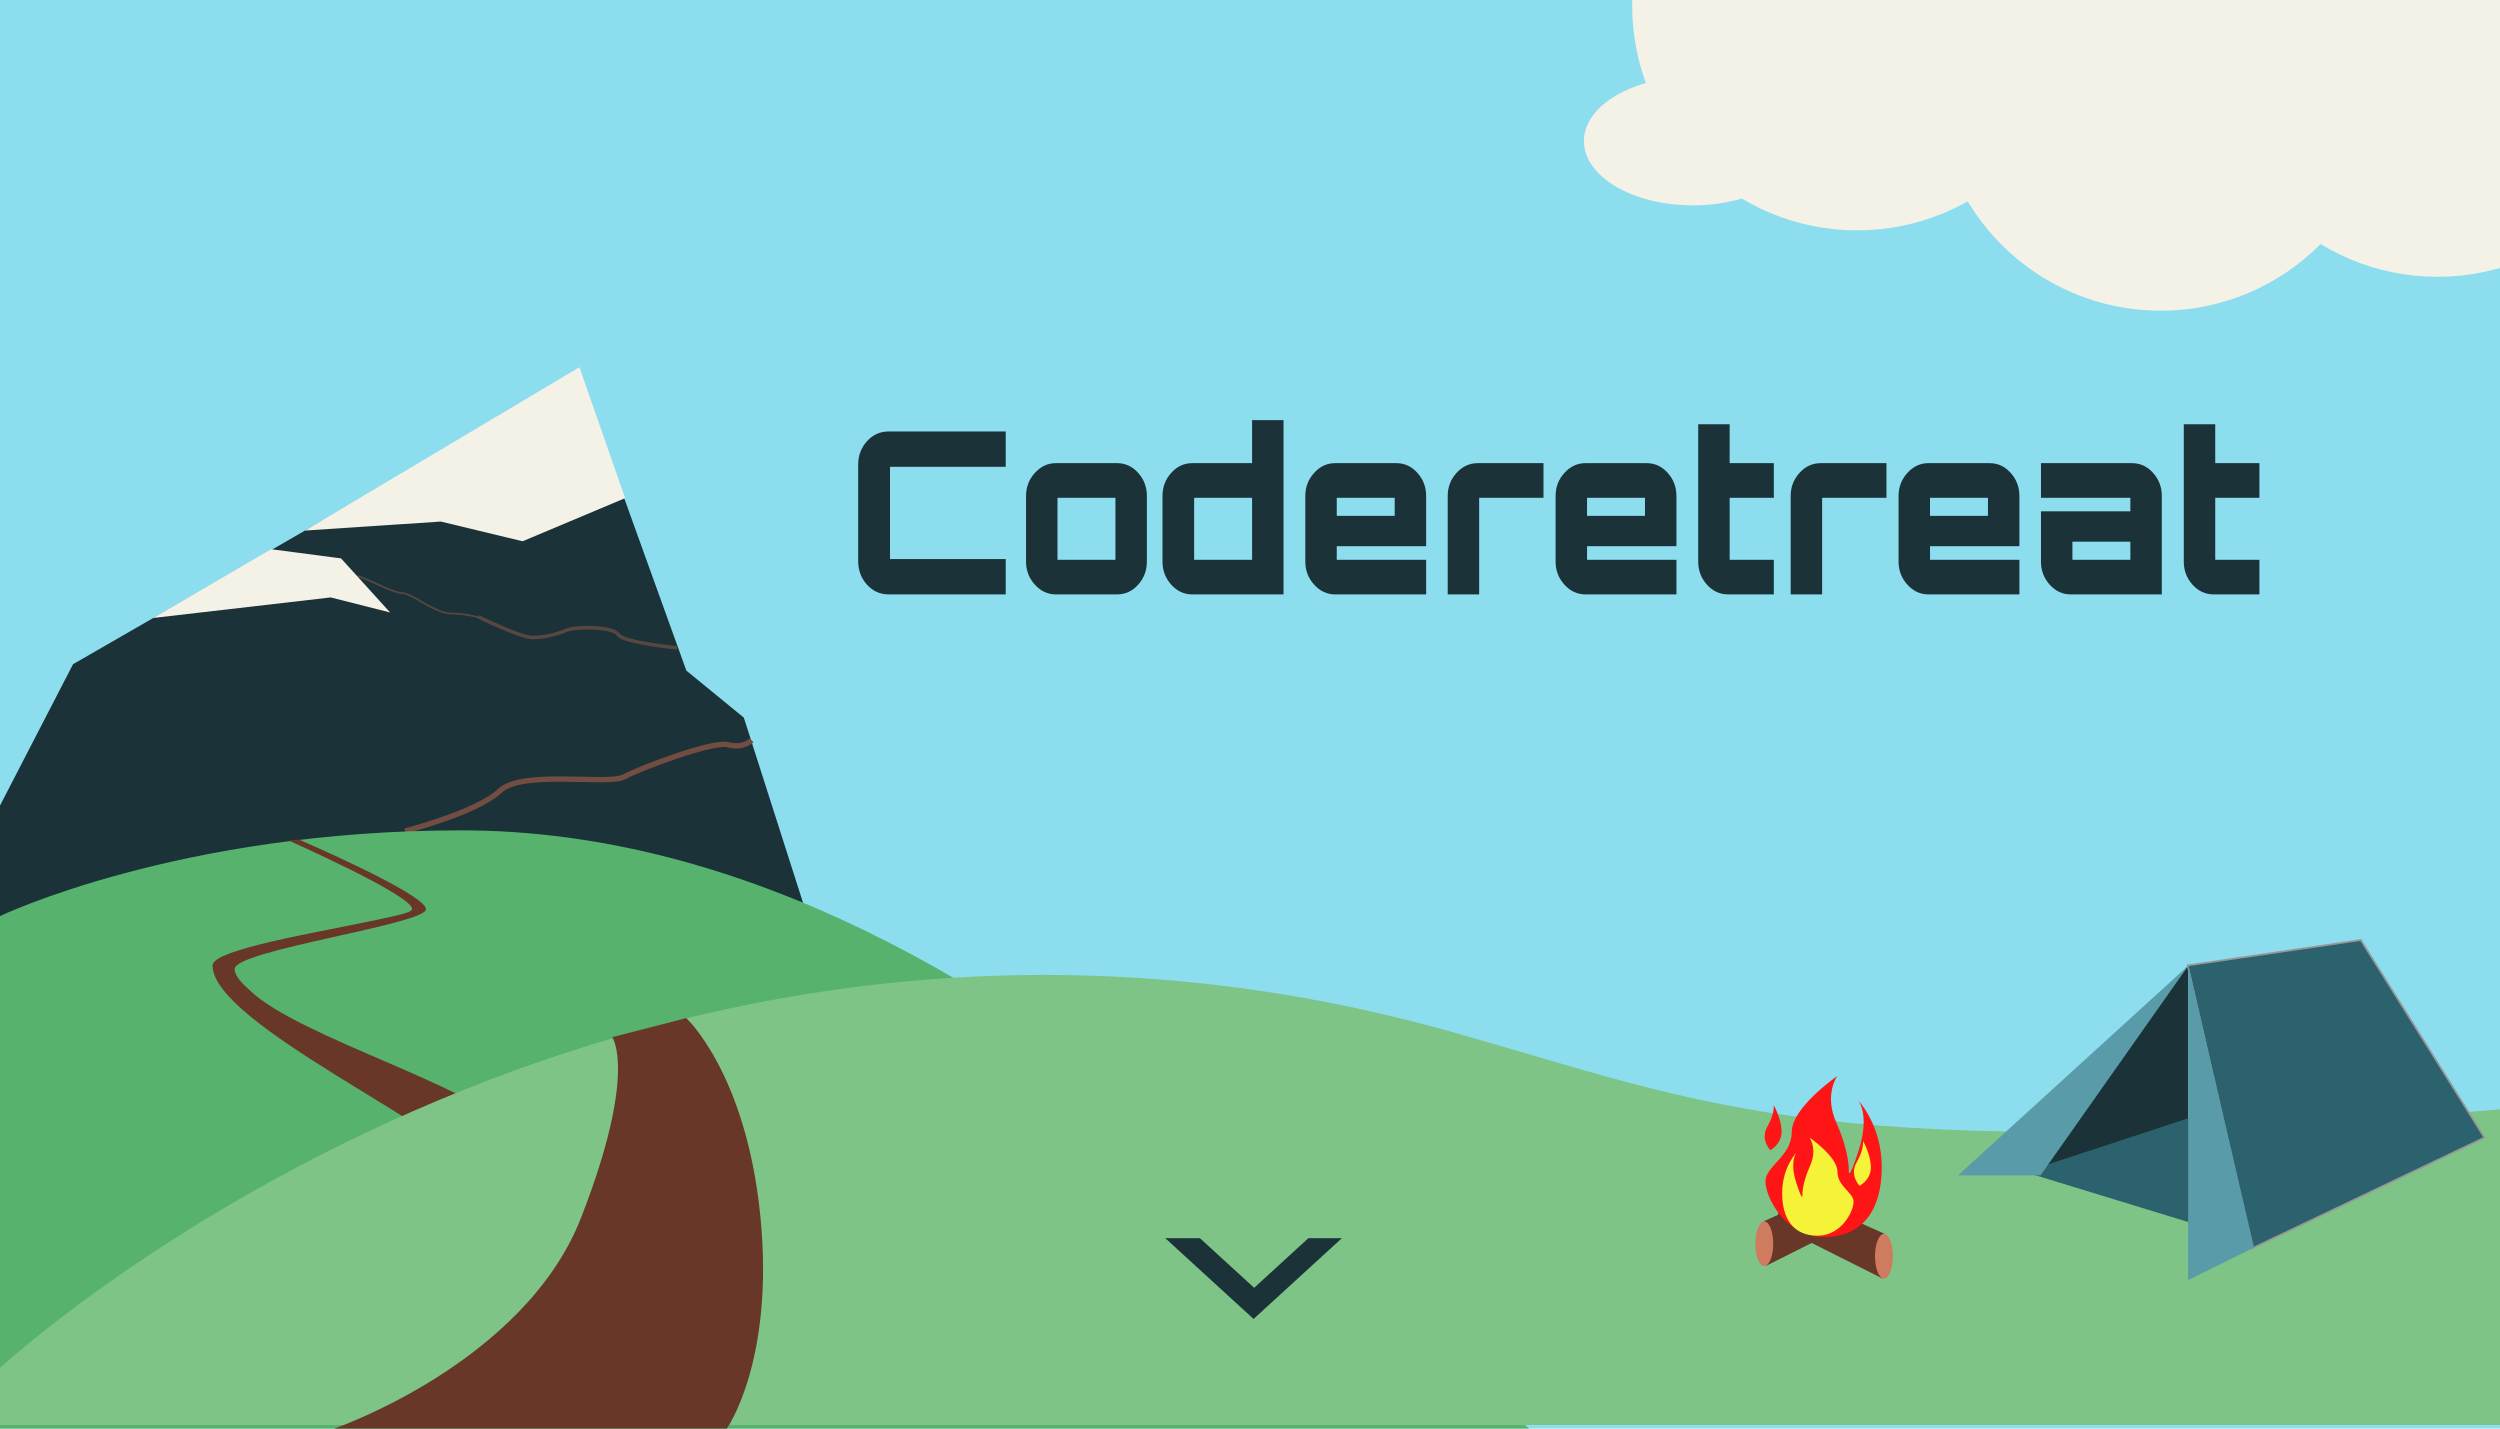 <?xml version="1.0" encoding="UTF-8" standalone="no"?>
<svg
   xmlns:sketch="http://www.bohemiancoding.com/sketch/ns"
   xmlns:dc="http://purl.org/dc/elements/1.1/"
   xmlns:cc="http://creativecommons.org/ns#"
   xmlns:rdf="http://www.w3.org/1999/02/22-rdf-syntax-ns#"
   xmlns:svg="http://www.w3.org/2000/svg"
   xmlns="http://www.w3.org/2000/svg"
   xmlns:sodipodi="http://sodipodi.sourceforge.net/DTD/sodipodi-0.dtd"
   xmlns:inkscape="http://www.inkscape.org/namespaces/inkscape"
   width="1400px"
   height="800px"
   viewBox="0 0 1400 800"
   version="1.1"
   id="svg64"
   sodipodi:docname="mountain_path_with_coderetreat.svg"
   inkscape:version="0.92.4 (unknown)">
  <sodipodi:namedview
     pagecolor="#ffffff"
     bordercolor="#666666"
     borderopacity="1"
     objecttolerance="10"
     gridtolerance="10"
     guidetolerance="10"
     inkscape:pageopacity="0"
     inkscape:pageshadow="2"
     inkscape:window-width="1366"
     inkscape:window-height="744"
     id="namedview66"
     showgrid="false"
     inkscape:zoom="0.7525"
     inkscape:cx="594.19009"
     inkscape:cy="384.6935"
     inkscape:window-x="0"
     inkscape:window-y="24"
     inkscape:window-maximized="1"
     inkscape:current-layer="mountain_path" />
  <title
     id="title2">mountain_path</title>
  <description>Created with Sketch (http://www.bohemiancoding.com/sketch)</description>
  <defs
     id="defs13">
    <path
       id="path-1"
       d="M0,0 L22.359,0 L22.359,14.906 L0,14.906 L0,0 Z" />
    <path
       id="path-3"
       d="M0,0 L11.18,7.453 L0,14.906" />
    <path
       id="path-5"
       d="M0,0 L14.092,0 L14.092,9.379 L0,9.379 L0,0 Z" />
    <path
       id="path-7"
       d="M0,0 L7.046,4.689 L0,9.379" />
    <path
       id="path-9"
       d="M0,0 L9,0 L9,6 L0,6 L0,0 Z" />
    <path
       id="path-11"
       d="M0,0 L4,3 L0,6" />
    <path
       id="path-13"
       d="M0,0 L5,0 L5,4 L0,4 L0,0 Z" />
    <path
       id="path-15"
       d="M0,0 L3,2 L0,4" />
    <path
       d="M36,18 L72,18 L72,36 L36,18 Z M36,18 L36,36 L8.52651283e-15,36 L36,18 Z M36,18 L1.56319402e-14,18 L1.56319402e-14,-1.7408297e-14 L36,18 Z M36,18 L36,2.52242671e-14 L72,2.52242671e-14 L36,18 Z"
       id="path-17" />
  </defs>
  <g
     id="Page-1"
     stroke="none"
     stroke-width="1"
     fill="none"
     fill-rule="evenodd"
     sketch:type="MSPage">
    <g
       id="mountain_path"
       sketch:type="MSArtboardGroup">
      <rect
         id="Sky"
         fill="#8CDDEE"
         sketch:type="MSShapeGroup"
         x="0"
         y="0"
         width="1404"
         height="800" />
      <g
         id="Mountain-1"
         sketch:type="MSLayerGroup"
         transform="translate(0, 206)">
        <path
           d="M-2.84217094e-14,245.118 L40.914,165.944 L324.23,2.746 L384.351,169.524 L416.549,195.885 L462.32,339 L-1.26160398e-06,389.176 L-2.84217094e-14,245.118 Z"
           id="Path-5"
           fill="#1A3238"
           sketch:type="MSShapeGroup" />
        <path
           d="M170.774,91.122 L246.874,86.07 L292.645,97.11 L350.062,72.965 L324.479,-0.367 L170.774,91.122 Z"
           id="Path-6"
           fill="#F4F1E7"
           sketch:type="MSShapeGroup" />
        <path
           d="M379.168,156.768 C379.168,156.768 348.925,153.923 346.187,149.337 C343.449,144.751 322.131,144.654 316.973,146.995 C311.816,149.337 304.283,151.022 297.973,151.022 C291.664,151.022 267.866,139.42 267.866,139.42"
           id="Path-112"
           stroke="#574742"
           stroke-width="2"
           sketch:type="MSShapeGroup" />
        <path
           d="M200,140 C200,140 207.764,137.54 217.035,137.54 C222.767,137.54 234.889,129.824 234.889,129.824 C234.889,129.824 241.398,126.094 243.672,126.094 C249.632,126.094 265.194,116.741 269.052,116.741"
           id="Path-113"
           stroke="#574742"
           sketch:type="MSShapeGroup"
           transform="translate(234.5, 128.5) scale(-1, 1) translate(-234.5, -128.5) " />
        <path
           d="M85.665,140.075 L185.182,128.557 L218.454,136.985 L190.994,106.707 L151.841,101.551 L85.665,140.075 Z"
           id="Path-7"
           fill="#F4F1E7"
           sketch:type="MSShapeGroup" />
      </g>
      <path
         d="M226.827,465.372 C226.827,465.372 267.242,454.95 279.822,442.931 C292.402,430.911 340.572,439.848 349.445,435.039 C358.319,430.23 399.376,414.724 407.767,417.045 C416.159,419.367 420.926,414.6 420.926,414.6"
         id="Path-111"
         stroke="#734D41"
         stroke-width="3"
         sketch:type="MSShapeGroup" />
      <g
         id="Midground"
         sketch:type="MSLayerGroup"
         transform="translate(0, 465)">
        <path
           d="M2.61763944e-10,48 C2.61763944e-10,48 99.956,-0.004 258.38,-0.004 C416.804,-0.004 563.127,87.337 679.189,188.111 C769.641,266.65 856.339,335 856.339,335 L0,335 L2.61763944e-10,48 Z"
           id="Path-3"
           fill="#57B26E"
           sketch:type="MSShapeGroup" />
        <path
           d="M161.719,5.732 C161.719,5.732 231.995,36.91 230.737,44.163 C230.402,46.096 222.486,47.644 210.797,50.157 C178.626,57.073 119.026,66.6 119.026,75.648 C119.026,108.646 253.475,167.209 277.828,199.431 C302.181,231.652 314.579,195.88 286.381,167.136 C262.317,142.607 168.22,115.75 140.63,90.288 C135.891,85.913 131.414,81.902 131.413,77.606 C131.412,67.158 238.562,52.586 238.562,44.163 C238.562,35.74 167.386,5.141 167.386,5.141 L161.719,5.732 Z"
           id="Path-4"
           fill="#683727"
           sketch:type="MSShapeGroup" />
      </g>
      <g
         id="Foreground"
         sketch:type="MSLayerGroup"
         transform="translate(0, 494)">
        <path
           d="M-2.84217094e-14,272.065 C-2.84217094e-14,272.065 344.714,-48.404 813.665,84.053 C960.025,125.394 1021.613,159.407 1404,126.906 L1404,304 L8.64838171e-07,304 L-2.84217094e-14,272.065 Z"
           id="Path-1"
           fill="#7EC486"
           sketch:type="MSShapeGroup" />
        <path
           d="M187.197,306 C187.197,306 293.684,269.369 325.452,187.798 C357.22,106.227 342.835,86.82 342.835,86.82 L384.293,76.122 C384.293,76.122 418.028,107.168 425.873,187.798 C433.718,268.427 407.017,306 407.017,306"
           id="Path-2"
           fill="#683727"
           sketch:type="MSShapeGroup" />
      </g>
      <g
         id="Cloud"
         sketch:type="MSLayerGroup"
         transform="translate(887, -123)"
         fill="#F4F1E7">
        <circle
           id="Oval-1"
           sketch:type="MSShapeGroup"
           cx="478"
           cy="152"
           r="126" />
        <circle
           id="circle30"
           sketch:type="MSShapeGroup"
           cx="323"
           cy="171"
           r="126" />
        <circle
           id="circle32"
           sketch:type="MSShapeGroup"
           cx="153"
           cy="126"
           r="126" />
        <path
           d="M61,238 C94.689,238 122,221.882 122,202 C122,182.118 94.689,166 61,166 C27.311,166 0,182.118 0,202 C0,221.882 27.311,238 61,238 Z"
           id="Oval-4"
           sketch:type="MSShapeGroup" />
      </g>
      <g
         id="Tent"
         sketch:type="MSLayerGroup"
         transform="translate(1096, 526)">
        <path
           d="M45.799,131.444 L129.346,102.107 L129.346,14.582 L45.799,131.444 Z"
           id="Path-103"
           fill="#1A3238"
           sketch:type="MSShapeGroup" />
        <path
           d="M37.876,130.318 L166.269,169.626 L157.366,91.01 L37.876,130.318 Z"
           id="path37"
           fill="#2C616E"
           sketch:type="MSShapeGroup" />
        <path
           d="M129.085,14.637 L226.034,0.41 L295.275,111.066 L165.266,173.036 L129.085,14.637 Z"
           id="Path-101"
           stroke="#979797"
           fill="#2C616E"
           sketch:type="MSShapeGroup" />
        <path
           d="M46.689,132.219 L0.454,132.219 L129.475,14.725 L46.689,132.219 Z"
           id="Path-100"
           fill="#599BA8"
           sketch:type="MSShapeGroup" />
        <path
           d="M166.256,172.618 L129.361,190.84 L129.361,14.104 L166.256,172.618 Z"
           id="Path-102"
           fill="#599BA8"
           sketch:type="MSShapeGroup" />
      </g>
      <g
         id="Fire"
         sketch:type="MSLayerGroup"
         transform="translate(983, 603)">
        <g
           id="Log"
           transform="translate(0, 58)"
           sketch:type="MSShapeGroup">
          <path
             d="M4.888,22.819 L56.155,-0.18 C56.155,-0.18 64.22,1.511 64.22,9.663 L64.22,18.625 L5.874,47.94"
             id="Path-105"
             fill="#683727" />
          <path
             d="M5,48 C7.761,48 10,42.404 10,35.5 C10,28.596 7.761,23 5,23 C2.239,23 0,28.596 0,35.5 C0,42.404 2.239,48 5,48 Z"
             id="Oval-6"
             fill="#CF7B60" />
        </g>
        <g
           id="g50"
           transform="translate(45, 89) scale(-1, 1) translate(-45, -89) translate(13, 65)"
           sketch:type="MSShapeGroup">
          <path
             d="M4.888,22.819 L56.155,-0.18 C56.155,-0.18 64.22,1.511 64.22,9.663 L64.22,18.625 L5.874,47.94"
             id="path46"
             fill="#683727" />
          <path
             d="M5,48 C7.761,48 10,42.404 10,35.5 C10,28.596 7.761,23 5,23 C2.239,23 0,28.596 0,35.5 C0,42.404 2.239,48 5,48 Z"
             id="path48"
             fill="#CF7B60" />
        </g>
        <g
           id="Flames"
           transform="translate(5, 0)"
           sketch:type="MSShapeGroup">
          <path
             d="M1.74,27.881 C-2.467,35.166 3.369,41.062 3.369,41.062 C3.369,41.062 9.681,37.865 9.681,30.739 C9.681,23.613 5.27,15.851 5.27,15.851 C5.27,15.851 5.947,20.596 1.74,27.881 Z"
             id="Path-107"
             fill="#FF1515" />
          <path
             d="M33.545,89.7 C11.72,89.7 0.644,67.365 0.644,58.622 C0.644,49.879 15.373,44.643 15.373,30.893 C15.373,17.143 40.854,-0.404 40.854,-0.404 C40.854,-0.404 33.297,9.99 40.392,25.803 C47.487,41.617 47.326,51.824 47.326,51.824 C47.326,51.824 46.488,61.194 52.876,41.185 C59.263,21.176 52.659,13.293 52.659,13.293 C52.659,13.293 65.79,27.024 65.79,50.632 C65.79,74.241 55.369,89.7 33.545,89.7 Z"
             id="Path-108"
             fill="#FF1515" />
          <path
             d="M30.201,89 C16.801,89 10,75.366 10,70.03 C10,64.693 19.044,61.497 19.044,53.104 C19.044,44.711 34.689,34 34.689,34 C34.689,34 30.049,40.344 34.406,49.997 C38.762,59.65 38.664,65.88 38.664,65.88 C38.664,65.88 38.149,71.599 42.071,59.386 C45.993,47.172 41.938,42.361 41.938,42.361 C41.938,42.361 50,50.742 50,65.153 C50,79.564 43.602,89 30.201,89 Z"
             id="path54"
             fill="#F4F337"
             transform="translate(30, 61.5) scale(-1, 1) translate(-30, -61.5) " />
          <path
             d="M51.74,47.881 C47.533,55.166 53.369,61.062 53.369,61.062 C53.369,61.062 59.681,57.865 59.681,50.739 C59.681,43.613 55.27,35.851 55.27,35.851 C55.27,35.851 55.947,40.596 51.74,47.881 Z"
             id="path56"
             fill="#F4F337" />
        </g>
      </g>
      <path
         d="M702,693.383 L751.435,738.617 L652.565,738.617 L702,693.383 Z M701.677,710.83 L732.049,738.617 L671.305,738.617 L701.677,710.83 Z"
         id="Triangle-1"
         fill="#1A3238"
         sketch:type="MSShapeGroup"
         transform="translate(702, 716) rotate(-180) translate(-702, -716) " />
      <path
         d="m 563.193,261.396 h -64.788 v 51.7 h 64.788 v 19.768 h -65.593 c -4.756,0 -8.784,-1.816 -12.083,-5.449 -3.299,-3.633 -4.948,-8.068 -4.948,-13.305 v -53.727 c 0,-5.238 1.649,-9.673 4.948,-13.305 3.299,-3.633 7.326,-5.449 12.083,-5.449 h 65.593 z m 28.079,-2.027 h 34.293 c 4.603,0 8.535,1.816 11.795,5.449 3.26,3.633 4.891,7.941 4.891,12.925 v 36.747 c 0,4.984 -1.63,9.292 -4.891,12.925 -3.26,3.633 -7.192,5.449 -11.795,5.449 h -34.293 c -4.526,0 -8.439,-1.816 -11.738,-5.449 -3.299,-3.633 -4.948,-7.941 -4.948,-12.925 v -36.747 c 0,-4.984 1.649,-9.292 4.948,-12.925 3.299,-3.633 7.211,-5.449 11.738,-5.449 z m 0.921,19.387 v 34.72 h 32.451 v -34.72 z m 108.977,-43.463 h 17.607 v 97.571 h -51.094 c -4.603,0 -8.535,-1.816 -11.795,-5.449 -3.26,-3.633 -4.891,-7.941 -4.891,-12.925 v -36.747 c 0,-4.984 1.63,-9.292 4.891,-12.925 3.26,-3.633 7.192,-5.449 11.795,-5.449 h 33.487 z m -32.451,43.463 v 34.72 h 32.451 v -34.72 z m 113.235,-19.387 c 4.603,0 8.535,1.816 11.795,5.449 3.26,3.633 4.891,7.941 4.891,12.925 v 28.131 h -50.058 v 7.603 h 50.058 v 19.387 h -50.979 c -4.526,0 -8.439,-1.816 -11.738,-5.449 -3.299,-3.633 -4.948,-7.941 -4.948,-12.925 v -36.747 c 0,-4.984 1.649,-9.292 4.948,-12.925 3.299,-3.633 7.211,-5.449 11.738,-5.449 z m -33.372,29.525 h 32.451 v -10.137 h -32.451 z m 78.942,-29.525 h 36.824 v 19.387 H 828.328 v 54.107 h -17.607 v -55.121 c 0,-4.984 1.649,-9.292 4.948,-12.925 3.299,-3.633 7.25,-5.449 11.853,-5.449 z m 94.592,0 c 4.603,0 8.535,1.816 11.795,5.449 3.26,3.633 4.891,7.941 4.891,12.925 v 28.131 h -50.058 v 7.603 h 50.058 v 19.387 h -50.979 c -4.526,0 -8.439,-1.816 -11.738,-5.449 -3.299,-3.633 -4.948,-7.941 -4.948,-12.925 v -36.747 c 0,-4.984 1.649,-9.292 4.948,-12.925 3.299,-3.633 7.211,-5.449 11.738,-5.449 z m -33.372,29.525 h 32.451 v -10.137 h -32.451 z m 104.604,-10.137 h -24.741 v 34.72 h 24.741 v 19.387 h -25.547 c -4.68,0 -8.65,-1.816 -11.91,-5.449 -3.26,-3.633 -4.891,-7.941 -4.891,-12.925 v -76.916 h 17.607 v 21.795 h 24.741 z m 26.237,-19.387 h 36.824 v 19.387 h -36.019 v 54.107 h -17.607 v -55.121 c 0,-4.984 1.649,-9.292 4.948,-12.925 3.299,-3.633 7.25,-5.449 11.853,-5.449 z m 94.592,0 c 4.603,0 8.535,1.816 11.795,5.449 3.26,3.633 4.891,7.941 4.891,12.925 v 28.131 h -50.058 v 7.603 h 50.058 v 19.387 h -50.979 c -4.526,0 -8.439,-1.816 -11.738,-5.449 -3.299,-3.633 -4.948,-7.941 -4.948,-12.925 v -36.747 c 0,-4.984 1.649,-9.292 4.948,-12.925 3.299,-3.633 7.212,-5.449 11.738,-5.449 z m -33.372,29.525 h 32.451 v -10.137 h -32.451 z m 113.12,-29.525 c 4.603,0 8.535,1.816 11.795,5.449 3.26,3.633 4.891,7.941 4.891,12.925 v 55.121 h -50.979 c -4.603,0 -8.535,-1.816 -11.795,-5.449 -3.26,-3.633 -4.891,-7.941 -4.891,-12.925 v -28.131 h 50.058 v -7.603 h -50.058 v -19.387 z m -0.921,54.107 v -10.137 h -32.451 v 10.137 z m 72.268,-34.72 h -24.741 v 34.72 h 24.741 v 19.387 h -25.547 c -4.68,0 -8.65,-1.816 -11.91,-5.449 -3.26,-3.633 -4.891,-7.941 -4.891,-12.925 v -76.916 h 17.607 v 21.795 h 24.741 z"
         id="Global-Day-of"
         sketch:type="MSShapeGroup"
         inkscape:connector-curvature="0"
         style="fill:#1a3238;stroke-width:1.258"
         sodipodi:nodetypes="cccccssssssccsssssssssssssccccccccsssssscccccccssscccccssssssscccccscccccsssssscccccsssssssccccccccccssscccccscccccsssssscccccssssssscccccssscssscccccsccccccccccsssccccc" />
    </g>
  </g>
</svg>
